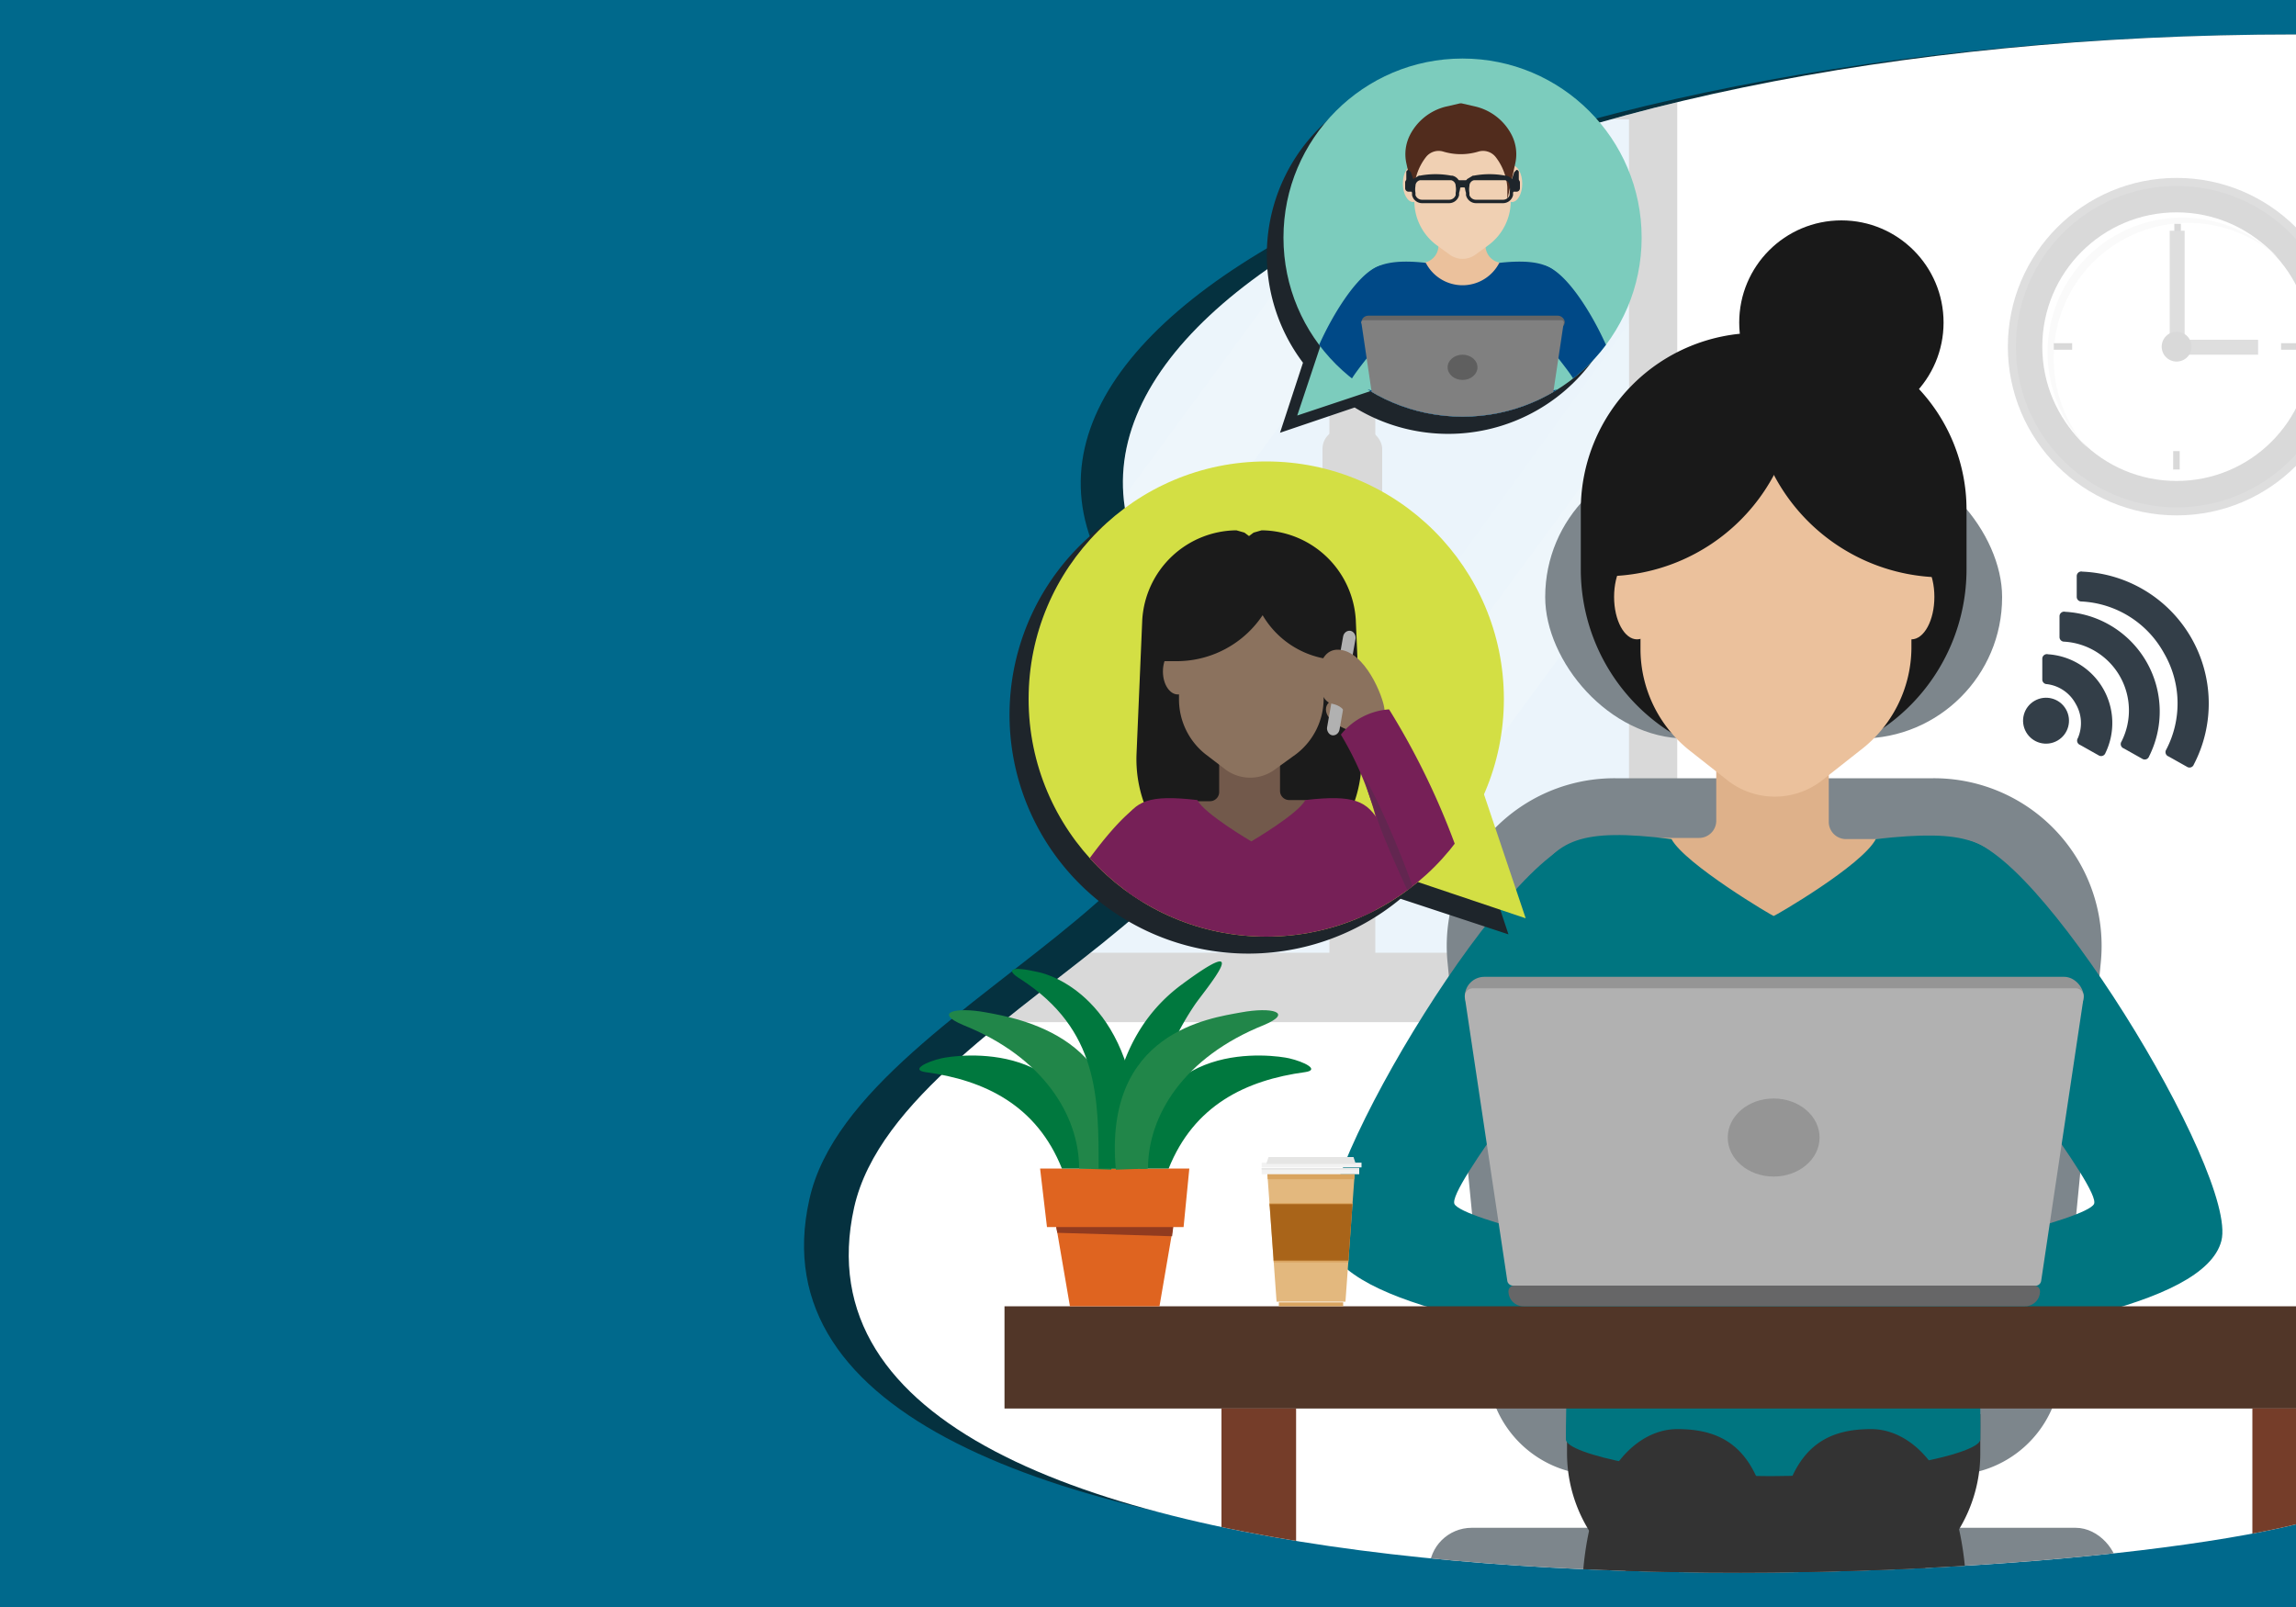 <svg id="Layer_1" data-name="Layer 1" xmlns="http://www.w3.org/2000/svg" xmlns:xlink="http://www.w3.org/1999/xlink" width="200" height="140" viewBox="0 0 200 140"><defs><clipPath id="clip-path"><path d="M200,3V132.8c-27.2,6.6-134,10.3-125.6-27.6,4.2-18.8,48.5-29.6,29.1-50.6C80.7,30.1,129.2,3,200,3Z" fill="none"/></clipPath><clipPath id="clip-path-2"><polygon points="111.2 113.4 117.2 113.4 118 102.3 110.4 102.3 111.2 113.4" fill="none"/></clipPath><clipPath id="clip-path-3"><circle cx="110.3" cy="60.9" r="20.7" fill="none"/></clipPath><clipPath id="clip-path-4"><path d="M116,77.4c2,2.5,9,9.2,11.9,8.5s1.5-3.8.3-7.9A65.2,65.2,0,0,0,121,61.8a5.9,5.9,0,0,0-4.2,2.2,27.7,27.7,0,0,1,3.1,7.4,2.9,2.9,0,0,0-.9-1c-1.5-1.1-4.3-1-5.3.7S114.1,75,116,77.4Z" fill="none"/></clipPath><clipPath id="clip-path-5"><circle cx="127.4" cy="20.7" r="15.6" fill="none"/></clipPath></defs><title>Artboard 1</title><rect width="200" height="140" fill="#00698c"/><path d="M200,3V132.1c-27.2,6.6-138,10.3-129.5-27.6C74.6,85.8,118.9,75,99.5,54,76.8,29.4,129.2,3,200,3Z" fill="#05313f"/><path d="M200,3V132.8c-27.2,6.6-134,10.3-125.6-27.6,4.2-18.8,48.5-29.6,29.1-50.6C80.7,30.1,129.2,3,200,3Z" fill="#fff"/><g clip-path="url(#clip-path)"><g opacity="0.2"><rect x="89.6" y="5.5" width="56.5" height="81" fill="#414141"/><rect x="83.9" y="85.4" width="67.8" height="3.65" fill="#414141"/><rect x="93.7" y="10.4" width="22.1" height="72.6" fill="#9acaeb"/><rect x="119.8" y="10.4" width="22.1" height="72.6" fill="#9acaeb"/><rect x="115.2" y="37.4" width="5.2" height="15.88" rx="1.7" ry="1.7" fill="#414141"/><polygon points="115.8 10.4 93.7 41 93.7 49 115.8 18.9 115.8 10.4" fill="#bad8eb" opacity="0.2"/><polygon points="93.7 49 93.7 61.3 115.8 31.2 115.8 18.9 93.7 49" fill="#bad8eb" opacity="0.5"/><polygon points="141.9 28.2 119.8 58.8 119.8 66.8 141.9 36.7 141.9 28.2" fill="#bad8eb" opacity="0.2"/><polygon points="119.8 66.8 119.8 79.1 141.9 49 141.9 36.7 119.8 66.8" fill="#bad8eb" opacity="0.5"/><circle cx="189.6" cy="30.2" r="14.7" fill="#59595c"/><circle cx="189.6" cy="30.2" r="14" fill="#414141"/><path d="M178.4,30.7a11.7,11.7,0,0,1,19.8-8.5,11.7,11.7,0,1,0-16.6,16.6A11.7,11.7,0,0,1,178.4,30.7Z" fill="#e5e6e6"/><circle cx="189.6" cy="30.2" r="11.7" fill="#fff"/><path d="M178.9,31.2a11.7,11.7,0,0,1,19.5-8.8A11.7,11.7,0,1,0,181.8,39,11.7,11.7,0,0,1,178.9,31.2Z" fill="#e5e6e6"/><rect x="178.9" y="29.9" width="1.6" height="0.57" fill="#414141"/><rect x="198.7" y="29.9" width="1.6" height="0.57" fill="#414141"/><rect x="188.8" y="39.8" width="1.6" height="0.57" transform="translate(149.5 229.7) rotate(-90)" fill="#414141"/><rect x="188.8" y="20" width="1.6" height="0.57" transform="translate(169.4 209.9) rotate(-90)" fill="#414141"/><rect x="189" y="20.1" width="1.3" height="10.07" fill="#59595c"/><rect x="192.2" y="26.3" width="1.3" height="7.74" transform="translate(223 -162.6) rotate(90)" fill="#59595c"/><circle cx="189.6" cy="30.2" r="1.3" fill="#414141"/></g><rect x="124.5" y="133.1" width="60" height="7.36" rx="3.7" ry="3.7" fill="#7d868c"/><rect x="149" y="139.4" width="11" height="33.42" fill="#5c6670"/><rect x="134.6" y="39.7" width="39.8" height="24.64" rx="12.3" ry="12.3" fill="#7d868c"/><path d="M169.8,128.5H139.2a9.6,9.6,0,0,1-9.6-8.7l-3.5-35.9a14.6,14.6,0,0,1,14.6-16.1h27.7A14.6,14.6,0,0,1,183,83.8l-3.5,35.9A9.6,9.6,0,0,1,169.8,128.5Z" fill="#7d868c"/><circle cx="160.4" cy="28.1" r="8.9" fill="#191919"/><path d="M137.7,49.7V44.4a15.4,15.4,0,0,1,15.4-15.4h0l1.4.9,1.4-.9h0a15.4,15.4,0,0,1,15.4,15.4v5.2a16.8,16.8,0,0,1-16.8,16.8h0A16.8,16.8,0,0,1,137.7,49.7Z" fill="#191919"/><path d="M159.3,71.6V63.8h-9.8v7.7a1.5,1.5,0,0,1-1.5,1.5h-4.5v2.8a11,11,0,0,0,11,11h0a11,11,0,0,0,11-11V73.1h-4.7A1.5,1.5,0,0,1,159.3,71.6Z" fill="#deb18a"/><path d="M162,65.4,158.7,68a6.7,6.7,0,0,1-8.2,0l-3.3-2.6a11.3,11.3,0,0,1-4.3-8.9V46.4a11.8,11.8,0,0,1,11.8-11.8h0a11.8,11.8,0,0,1,11.8,11.8V56.5A11.3,11.3,0,0,1,162,65.4Z" fill="#ebc19c"/><ellipse cx="142.6" cy="52" rx="2" ry="3.7" fill="#ebc19c"/><ellipse cx="166.5" cy="52" rx="2" ry="3.7" fill="#ebc19c"/><path d="M136.5,123.2h36a0,0,0,0,1,0,0v3.4a12.8,12.8,0,0,1-12.8,12.8H149.3a12.8,12.8,0,0,1-12.8-12.8v-3.4A0,0,0,0,1,136.5,123.2Z" fill="#333"/><path d="M156.5,33.5h0a0,0,0,0,1,0,0v0a16.7,16.7,0,0,1-16.7,16.7h0a0,0,0,0,1,0,0v0A16.7,16.7,0,0,1,156.5,33.5Z" fill="#191919"/><path d="M152.6,33.5h0a16.7,16.7,0,0,1,16.7,16.7v0a0,0,0,0,1,0,0h0a16.7,16.7,0,0,1-16.7-16.7v0A0,0,0,0,1,152.6,33.5Z" transform="translate(321.9 83.8) rotate(180)" fill="#191919"/><path d="M138.2,73.2c-6.1-.4-24.1,29.1-22.6,34.9s18.3,8.3,34.1,10.2c1.6-1.3,2.6-4.9,2.6-7.3-12-1.6-24.9-4.8-25.6-6.1s9.7-14.3,12.5-19S146.3,73.7,138.2,73.2Z" fill="#007580"/><path d="M170.9,73.2c6.1-.4,24.1,29.1,22.6,34.9s-18.3,8.3-34.1,10.2c-1.6-1.3-2.6-4.9-2.6-7.3,12-1.6,24.9-4.8,25.6-6.1s-9.7-14.3-12.5-19S162.8,73.7,170.9,73.2Z" fill="#007580"/><path d="M175.5,76.8c-2.1-3.6-4.1-4.6-12.1-3.7-1.2,2.3-8.8,6.7-8.9,6.7s-7.7-4.5-8.9-6.7c-8-1-10,.1-12.1,3.7s1.4,21.3,2.5,26,.4,16.5.4,22.6c0,1.3,8.9,3.2,17.8,3.2s18.3-1.9,18.3-3.2c.1-6.1-.7-17.9.4-22.6S178.4,81.5,175.5,76.8Z" fill="#007580"/><path d="M146.1,124.5c7,0,10.3,5.1,7.5,29-1.4,11.6-1.6,16.3-1.7,21s.3,5.4-2.1,6.3a12.5,12.5,0,0,1-6.2.3c-1.9-.4-2.3-1.9-2.7-5.4s-1.5-21-2.3-25.9C135.5,130.3,141.7,124.5,146.1,124.5Z" fill="#333"/><path d="M163,124.5c-7,0-10.3,5.1-7.5,29,1.4,11.6,1.6,16.3,1.7,21s-.3,5.4,2.1,6.3a12.5,12.5,0,0,0,6.2.3c1.9-.4,2.3-1.9,2.7-5.4s1.5-21,2.3-25.9C173.6,130.3,167.4,124.5,163,124.5Z" fill="#333"/><rect x="87.5" y="113.8" width="134.1" height="8.91" fill="#513628"/><rect x="106.4" y="122.7" width="6.5" height="69.11" fill="#753d29"/><rect x="196.2" y="122.7" width="6.5" height="69.11" fill="#753d29"/><rect x="127.6" y="85.1" width="53.9" height="3.37" rx="1.7" ry="1.7" fill="#959595"/><path d="M177.2,112H131.8a.5.5,0,0,1-.5-.4l-3.7-24.7a.7.7,0,0,1,.7-.8h52.5a.7.7,0,0,1,.7.8l-3.7,24.7A.5.5,0,0,1,177.2,112Z" fill="#b1b1b1"/><path d="M131.9,112h45.3a.5.5,0,0,1,.5.5h0a1.3,1.3,0,0,1-1.3,1.3H132.7a1.3,1.3,0,0,1-1.3-1.3h0A.5.5,0,0,1,131.9,112Z" fill="#666667"/><ellipse cx="154.5" cy="99.1" rx="4" ry="3.4" fill="#959595"/><polygon points="111.2 113.4 117.2 113.4 118 102.3 110.4 102.3 111.2 113.4" fill="#e3b87e"/><rect x="110" y="101.8" width="8.5" height="0.55" transform="translate(228.4 204.1) rotate(-180)" fill="#f2f2f2"/><rect x="110" y="101.8" width="8.5" height="0.13" transform="translate(228.4 203.7) rotate(-180)" fill="#e5e5e4"/><rect x="111.4" y="113.4" width="5.6" height="0.34" transform="translate(228.4 227.2) rotate(-180)" fill="#d9a460"/><rect x="109.8" y="101.4" width="8.7" height="0.41" transform="translate(228.4 203.1) rotate(-180)" fill="#f2f2f2"/><polygon points="110.3 101.4 118.1 101.4 117.9 100.8 110.5 100.8 110.3 101.4" fill="#e5e5e4"/><g clip-path="url(#clip-path-2)"><rect x="110.4" y="104.8" width="7.6" height="0.28" fill="#d9a460"/><rect x="110.4" y="109.7" width="7.6" height="0.28" fill="#d9a460"/><rect x="109" y="104.9" width="10.5" height="4.92" fill="#a96419"/><rect x="110" y="102.1" width="8.5" height="0.63" fill="#d9a460"/></g></g><path d="M131.4,81.4l-3.6-10.8a20.8,20.8,0,1,0-5.8,7.7Z" fill="#1e252b"/><polygon points="129.2 69 121.9 76.3 132.9 80 129.2 69" fill="#d3df44"/><circle cx="110.3" cy="60.9" r="20.7" fill="#d3df44"/><g clip-path="url(#clip-path-3)"><path d="M99.6,69.8h0a11.3,11.3,0,0,1-.6-4.1L99.5,54a8.3,8.3,0,0,1,8.2-7.8h0l.7.2.4.3.4-.3.7-.2h0a8.3,8.3,0,0,1,8.2,7.8l.5,11.7a11.3,11.3,0,0,1-.6,4.1h0a1.4,1.4,0,0,1-1.3,1H101A1.4,1.4,0,0,1,99.6,69.8Z" fill="#1b1b1b"/><path d="M111.5,68.9V64.8h-5.3v4.2a.8.8,0,0,1-.8.8H103v1.5a5.9,5.9,0,0,0,5.9,5.9h0a5.9,5.9,0,0,0,5.9-5.9V69.7h-2.5A.8.8,0,0,1,111.5,68.9Z" fill="#72594b"/><path d="M112.9,65.7,111.1,67a3.6,3.6,0,0,1-4.4,0L105,65.7a6.1,6.1,0,0,1-2.3-4.8V55.4a6.3,6.3,0,0,1,6.3-6.3h0a6.3,6.3,0,0,1,6.3,6.3v5.4A6.1,6.1,0,0,1,112.9,65.7Z" fill="#8b725e"/><ellipse cx="102.6" cy="58.5" rx="1.3" ry="2" fill="#8b725e"/><ellipse cx="115.2" cy="58.5" rx="1.3" ry="2" fill="#8b725e"/><path d="M110,48.6h1.5a0,0,0,0,1,0,0v0a9,9,0,0,1-9,9H101a0,0,0,0,1,0,0v0a9,9,0,0,1,9-9Z" fill="#1b1b1b"/><path d="M117.2,63.5c-.5-.2-1.7-.8-1.7-1.7s1.4-1.4,2.6.2S118.1,63.8,117.2,63.5Z" fill="#8b725e"/><path d="M109,48.6h0a7.9,7.9,0,0,1,7.9,7.9v1.1a0,0,0,0,1,0,0h0a7.9,7.9,0,0,1-7.9-7.9V48.6A0,0,0,0,1,109,48.6Z" transform="translate(225.8 106.1) rotate(-180)" fill="#1b1b1b"/><rect x="116.3" y="54.9" width="1.1" height="9.24" rx="0.6" ry="0.6" transform="translate(12.1 -19.4) rotate(10)" fill="#b1b1b1"/><path d="M120.6,61.8c-.1-1.1-1.7-5.1-4-5.2s-2.1,4.4-.6,4.7,1.3,1.4,1.3,2.2,1.7,1.3,2.6.9S120.6,63,120.6,61.8Z" fill="#8b725e"/><path d="M98.9,99.1H119a0,0,0,0,1,0,0v1.9a7.1,7.1,0,0,1-7.1,7.1H106a7.1,7.1,0,0,1-7.1-7.1V99.1A0,0,0,0,1,98.9,99.1Z" fill="#333"/><path d="M120.2,71.7c-1.1-1.9-2.2-2.5-6.5-2-.6,1.2-4.7,3.6-4.7,3.6s-4.1-2.4-4.7-3.6c-4.3-.5-5.4.1-6.5,2s1.7,11.4,2.3,13.9.5,8.8.6,12.1c0,1.4,16.7,1.4,16.7,0,0-3.3-.1-9.6.6-12.1S121.8,74.3,120.2,71.7Z" fill="#762057"/><path d="M100.2,69.8c-2.8,0-11,12.8-11,15.8s7.3,9.1,12.3,12c1.5-1,1.4-2.8,1.6-3.4s-9.4-8-8.6-8.7a81.6,81.6,0,0,0,6.3-8.9C102,74.5,104.5,69.8,100.2,69.8Z" fill="#762057"/><path d="M116,77.4c2,2.5,9,9.2,11.9,8.5s1.5-3.8.3-7.9A65.2,65.2,0,0,0,121,61.8a5.9,5.9,0,0,0-4.2,2.2,27.7,27.7,0,0,1,3.1,7.4,2.9,2.9,0,0,0-.9-1c-1.5-1.1-4.3-1-5.3.7S114.1,75,116,77.4Z" fill="#762057"/><g clip-path="url(#clip-path-4)"><path d="M118.8,67.7c.8.8,4.8,10,5.1,12.6-3.3-6.8-4.2-9.6-3.9-9C119.7,70.4,119.3,69.6,118.8,67.7Z" fill="#622650"/></g><polygon points="121.5 102.7 96.5 102.7 93.5 86.5 124.5 86.5 121.5 102.7" fill="gray"/><polygon points="124.5 86.5 93.5 86.5 94 86 124 86 124.5 86.5" fill="#666667"/><path d="M102.1,127.3c-2.5,1.8-5.2,4.1-4.1,5.9s7.1-1.4,8.8-2.8a3.2,3.2,0,0,0,1.4-3.1c0-1.1-1.1-1.4-2.9-1.3A7.4,7.4,0,0,0,102.1,127.3Z" fill="#493728"/><path d="M115.8,127.3c2.5,1.8,5.2,4.1,4.1,5.9s-7.1-1.4-8.8-2.8a3.2,3.2,0,0,1-1.4-3.1c0-1.1,1.1-1.4,2.9-1.3A7.4,7.4,0,0,1,115.8,127.3Z" fill="#493728"/><path d="M104.4,98.3c3.7,0,5.5,2.7,4,15.4a90.9,90.9,0,0,0-.9,11.1c0,2.2.2,2.8-1.1,3.3a6.6,6.6,0,0,1-3.3.2c-1-.2-1.2-1-1.4-2.8s-.8-11.1-1.2-13.7C98.9,101.3,102.1,98.3,104.4,98.3Z" fill="#333"/><path d="M113.4,98.3c-3.7,0-5.5,2.7-4,15.4a90.9,90.9,0,0,1,.9,11.1c0,2.2-.2,2.8,1.1,3.3a6.6,6.6,0,0,0,3.3.2c1-.2,1.2-1,1.4-2.8s.8-11.1,1.2-13.7C119,101.3,115.7,98.3,113.4,98.3Z" fill="#333"/></g><path d="M125.9,6.6a15.6,15.6,0,0,0-12.4,25l-2,6.1,6.5-2.2a15.6,15.6,0,1,0,7.9-28.9Z" fill="#1e252b"/><polygon points="120.8 33.6 115.6 28.4 113 36.2 120.8 33.6" fill="#7cccbd"/><circle cx="127.4" cy="20.7" r="15.6" fill="#7cccbd"/><g clip-path="url(#clip-path-5)"><path d="M129.4,21.4V19.9h-4.1v1.5a1.5,1.5,0,0,1-1.5,1.5h0v4.5H131V22.9h-.1A1.5,1.5,0,0,1,129.4,21.4Z" fill="#ebc19c"/><path d="M129.6,21.4l-1.1.8a1.9,1.9,0,0,1-2.2,0l-1.1-.8a4.8,4.8,0,0,1-2-3.9V14a4.2,4.2,0,0,1,4.2-4.2h0a4.2,4.2,0,0,1,4.2,4.2v3.5A4.8,4.8,0,0,1,129.6,21.4Z" fill="#f0d0b3"/><ellipse cx="123.1" cy="16" rx="0.9" ry="1.6" fill="#f0d0b3"/><ellipse cx="131.7" cy="16" rx="0.9" ry="1.6" fill="#f0d0b3"/><path d="M121.5,39.3h11.8a0,0,0,0,1,0,0v1.1a4.2,4.2,0,0,1-4.2,4.2h-3.4a4.2,4.2,0,0,1-4.2-4.2V39.3A0,0,0,0,1,121.5,39.3Z" fill="#333"/><path d="M120.6,23.1c-2.8,0-7.3,9.2-6.8,11.1s6.9,2.8,12,3.4a3.6,3.6,0,0,0,.8-2.4c-3.9-.5-8.8-1.4-9-1.8s3.8-4.9,4.7-6.4S123.3,23.1,120.6,23.1Z" fill="#004987"/><path d="M134.2,23.1c2.8,0,7.3,9.2,6.8,11.1s-6.9,2.8-12,3.4a3.6,3.6,0,0,1-.8-2.4c3.9-.5,8.8-1.4,9-1.8s-3.8-4.9-4.7-6.4S131.5,23.1,134.2,23.1Z" fill="#004987"/><path d="M135.8,24.1c-.7-1.2-2.5-1.5-5.2-1.2a3.6,3.6,0,0,1-6.4,0c-2.6-.3-4.5,0-5.2,1.2s1.2,7,1.6,8.5a44.9,44.9,0,0,1,.9,7.4c0,.4,2.9,1,5.8,1s6-.6,6-1a44.9,44.9,0,0,1,.9-7.4C134.6,31.1,136.7,25.7,135.8,24.1Z" fill="#004987"/><path d="M123.1,57.7c-1.5,1.1-3.2,2.5-2.5,3.6s4.4-.9,5.4-1.7a2,2,0,0,0,.9-1.9c0-.7-.7-.9-1.8-.8A4.6,4.6,0,0,0,123.1,57.7Z" fill="#493728"/><path d="M124.6,39.8c2.3,0,3.4,1.7,2.5,9.5a56.2,56.2,0,0,0-.5,6.9c0,1.4.1,1.8-.7,2.1a4.1,4.1,0,0,1-2,.1c-.6-.1-.7-.6-.9-1.8s-.5-6.9-.7-8.5C121.2,41.7,123.2,39.8,124.6,39.8Z" fill="#333"/><path d="M131.7,57.7c1.5,1.1,3.2,2.5,2.5,3.6s-4.4-.9-5.4-1.7a2,2,0,0,1-.9-1.9c0-.7.7-.9,1.8-.8A4.6,4.6,0,0,1,131.7,57.7Z" fill="#493728"/><path d="M130.2,39.8c-2.3,0-3.4,1.7-2.5,9.5a56.2,56.2,0,0,1,.5,6.9c0,1.4-.1,1.8.7,2.1a4.1,4.1,0,0,0,2,.1c.6-.1.7-.6.9-1.8s.5-6.9.7-8.5C133.6,41.7,131.6,39.8,130.2,39.8Z" fill="#333"/><path d="M127.4,9h-.2l-1.3.3a4.8,4.8,0,0,0-3.1,2.5h0a3.7,3.7,0,0,0-.3,2.4l.7,3.2V16.3a4.9,4.9,0,0,1,1-2.6h0a1.4,1.4,0,0,1,1.5-.5h0a5.3,5.3,0,0,0,3.1,0h0a1.4,1.4,0,0,1,1.5.5h0a4.9,4.9,0,0,1,1,2.6v1.1l.7-3.2a3.7,3.7,0,0,0-.3-2.4h0a4.8,4.8,0,0,0-3.1-2.5l-1.3-.3Z" fill="#512c1d"/><rect x="118.6" y="27.5" width="17.7" height="1.11" rx="0.6" ry="0.6" fill="#666667"/><path d="M134.8,36.3h-15l-1.2-8.1a.2.2,0,0,1,.2-.3H136a.2.2,0,0,1,.2.3L135,36.2Z" fill="gray"/><path d="M120,36.3h14.8l.2.2h0a.4.4,0,0,1-.4.4H120.2a.4.4,0,0,1-.4-.4h0Z" fill="#666667"/><ellipse cx="127.4" cy="32" rx="1.3" ry="1.1" fill="#5f5f5f"/><path d="M127.2,16.1a.9.9,0,0,0-.7-.8h-.1a7.3,7.3,0,0,0-2.7,0h-.1l-.5.3a.9.9,0,0,0-.2.5,2,2,0,0,0,.1.7v.2a.9.9,0,0,0,.9.7h2.3a.9.9,0,0,0,.9-.7v-.2a2,2,0,0,0,.1-.5Zm-.4.6V17a.6.6,0,0,1-.6.4h-2.3a.6.6,0,0,1-.6-.4v-.2a1.7,1.7,0,0,1,0-.6.5.5,0,0,1,.4-.5h2.7a.5.5,0,0,1,.4.5A1.6,1.6,0,0,1,126.8,16.8Z" fill="#1e252b"/><path d="M131.9,16.1a.9.9,0,0,0-.7-.8h-.1a7.3,7.3,0,0,0-2.7,0h-.1l-.5.3a.9.9,0,0,0-.2.5,2,2,0,0,0,.1.7v.2a.9.9,0,0,0,.9.7h2.3a.9.9,0,0,0,.9-.7v-.2a2,2,0,0,0,.1-.5Zm-.4.6V17a.6.6,0,0,1-.6.4h-2.3a.6.6,0,0,1-.6-.4v-.2a1.7,1.7,0,0,1,0-.6.5.5,0,0,1,.4-.5h2.7a.5.5,0,0,1,.4.5A1.6,1.6,0,0,1,131.5,16.8Z" fill="#1e252b"/><path d="M123.1,16.7h-.4a.3.3,0,0,1-.3-.3v-.5a.3.3,0,0,1,.3-.3h.4Z" fill="#1e252b"/><path d="M131.7,16.7h.4a.3.3,0,0,0,.3-.3v-.5a.3.3,0,0,0-.3-.3h-.4Z" fill="#1e252b"/><path d="M127.9,16.5h0a.8.8,0,0,0-1,0h0v-.8h1Z" fill="#1e252b"/><path d="M122.8,16.2h0a.3.3,0,0,1-.3-.3v-.9a.2.2,0,0,1,.2-.2h0l.2.2.3.9A.3.3,0,0,1,122.8,16.2Z" fill="#1e252b"/><path d="M132,16.2h0a.3.3,0,0,0,.3-.3v-.9a.2.2,0,0,0-.2-.2h0l-.2.2-.3.9A.3.3,0,0,0,132,16.2Z" fill="#1e252b"/></g><path d="M188.5,56.9a8.7,8.7,0,0,1,.2,8.4.4.4,0,0,0,.2.6l1.6.9a.4.4,0,0,0,.6-.2,11.5,11.5,0,0,0-9.7-16.8.4.4,0,0,0-.5.4v1.8a.4.4,0,0,0,.4.4A8.7,8.7,0,0,1,188.5,56.9Z" fill="#333e48"/><path d="M187,57.7a8.7,8.7,0,0,0-7.1-4.4.4.4,0,0,0-.5.4v1.8a.4.4,0,0,0,.4.4,6,6,0,0,1,5,8.7.4.4,0,0,0,.2.6l1.6.9a.4.4,0,0,0,.6-.2A8.7,8.7,0,0,0,187,57.7Z" fill="#333e48"/><path d="M180.8,61.3a3.3,3.3,0,0,1,.2,3,.4.4,0,0,0,.2.6l1.6.9a.4.4,0,0,0,.6-.2,6,6,0,0,0-5-8.6.4.4,0,0,0-.5.4v1.8a.4.4,0,0,0,.4.4A3.3,3.3,0,0,1,180.8,61.3Z" fill="#333e48"/><circle cx="178.2" cy="62.8" r="2" transform="translate(-7.5 97.5) rotate(-30)" fill="#333e48"/><polygon points="102.8 103.3 91.4 103.3 93.2 113.8 101 113.8 102.8 103.3" fill="#df6420"/><polygon points="103.1 106.9 91.2 106.9 90.6 101.8 103.6 101.8 103.1 106.9" fill="#df6420"/><polygon points="92 106.9 102.2 106.9 102.1 107.7 92.1 107.4 92 106.9" fill="#913b1f"/><path d="M92.5,101.8c-2.2-5.5-6.7-7.7-11.9-8.4-1.3-.2.1-.9,1.4-1.2s12.5-1.9,13,9.6Z" fill="#00783e"/><path d="M94,101.8c0-4.6-3.1-9.7-10.1-12.5-2.6-1.1-.7-1.6,2-1.1s13,2.2,10.9,13.7Z" fill="#218649"/><path d="M101.8,101.8c2.2-5.5,6.7-7.7,11.9-8.4,1.3-.2-.1-.9-1.4-1.2s-12.5-1.9-13,9.6Z" fill="#00783e"/><path d="M99.9,101.8H96.7c-.1-2.8-.4-11.1,6.2-16s2.1.4,1.2,1.7A24.4,24.4,0,0,0,99.9,101.8Z" fill="#00783e"/><path d="M95.7,101.8c0-6.2,0-12.1-6.8-16.5-1.3-.8-1-1.2,1.6-.6s9.3,4.2,8.6,17.1Z" fill="#00783e"/><path d="M100,101.8c0-4.6,3.1-9.7,10.1-12.5,2.6-1.1.7-1.6-2-1.1s-12,1.7-10.9,13.7Z" fill="#218649"/></svg>
